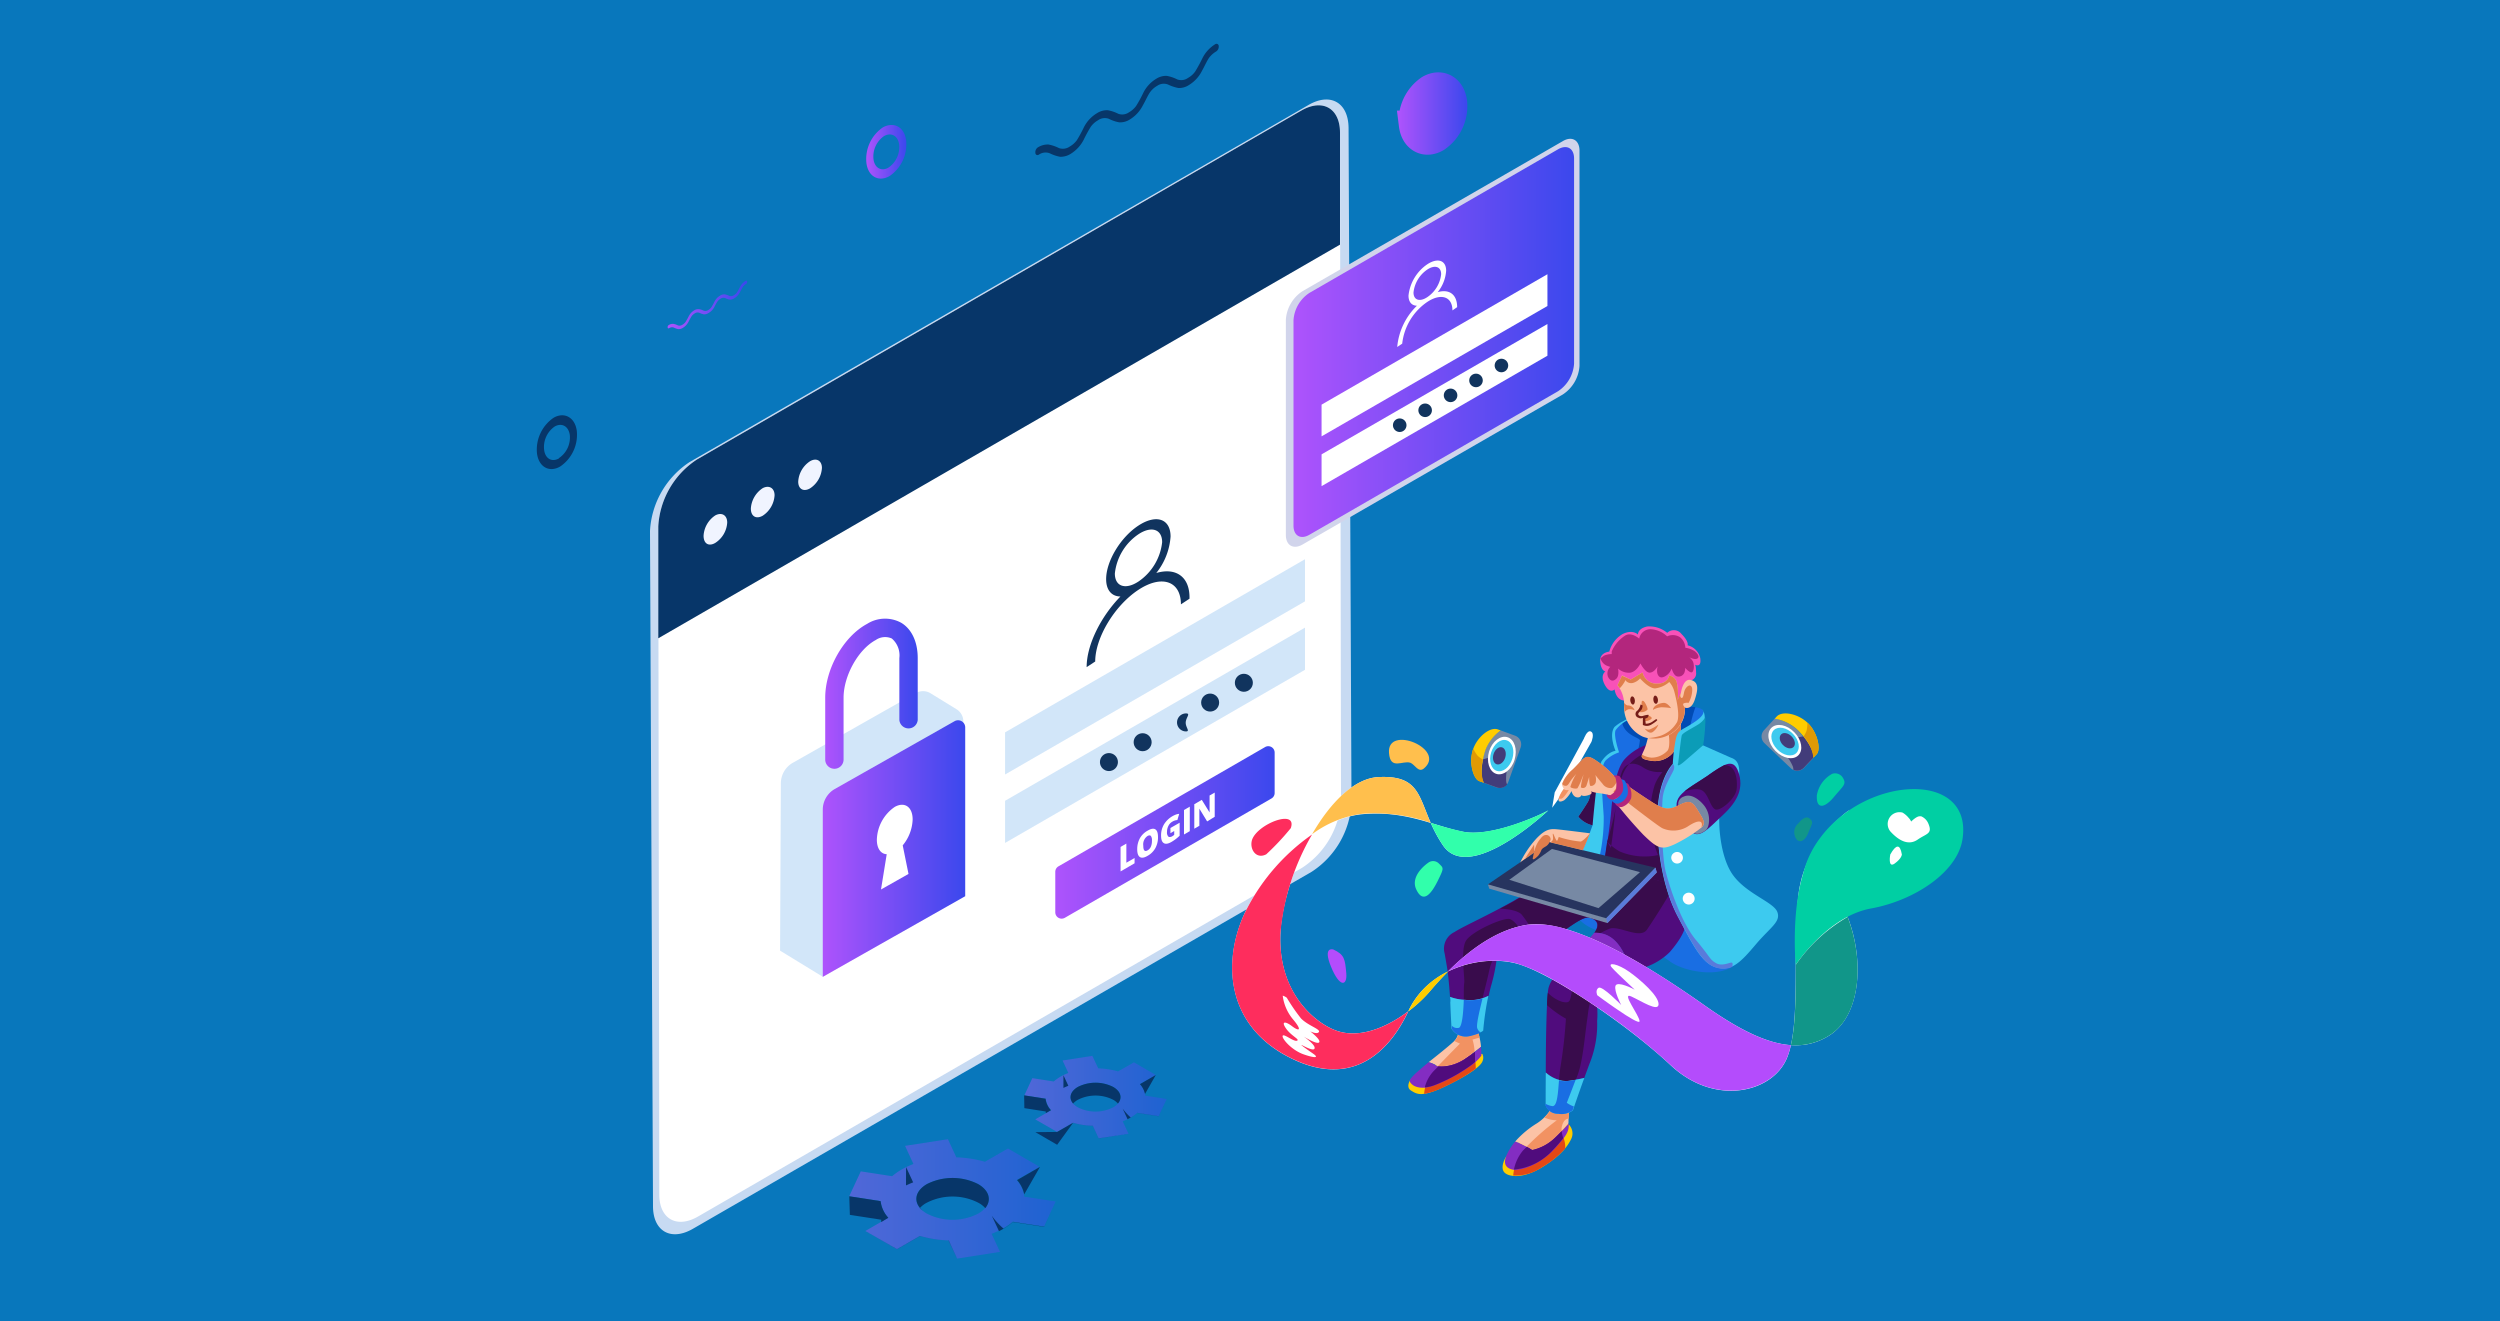 <?xml version="1.0" encoding="UTF-8"?>
<svg xmlns="http://www.w3.org/2000/svg" xmlns:xlink="http://www.w3.org/1999/xlink" id="Layer_1" data-name="Layer 1" viewBox="0 0 350 185">
  <defs>
    <style>.cls-1{fill:#0877bc;}.cls-2,.cls-4{opacity:0.44;}.cls-2{fill:url(#linear-gradient);}.cls-3,.cls-7{fill:#073669;}.cls-4{fill:url(#linear-gradient-2);}.cls-5{fill:#c7daf2;}.cls-15,.cls-16,.cls-20,.cls-21,.cls-22,.cls-23,.cls-24,.cls-25,.cls-26,.cls-27,.cls-28,.cls-29,.cls-30,.cls-31,.cls-32,.cls-33,.cls-34,.cls-35,.cls-36,.cls-37,.cls-38,.cls-39,.cls-40,.cls-41,.cls-42,.cls-43,.cls-44,.cls-45,.cls-5,.cls-6,.cls-7,.cls-8{fill-rule:evenodd;}.cls-11,.cls-6{fill:#fff;}.cls-8{fill:#f0f4ff;}.cls-9{fill:#d2e6f9;}.cls-10{fill:url(#linear-gradient-3);}.cls-12{fill:url(#linear-gradient-4);}.cls-13{fill:#11345e;}.cls-14{fill:url(#linear-gradient-5);}.cls-15{fill:#d1d4eb;}.cls-16{fill:url(#linear-gradient-6);}.cls-17{fill:url(#linear-gradient-7);}.cls-18{fill:none;stroke-miterlimit:10;stroke-width:4px;stroke:url(#linear-gradient-8);}.cls-19{fill:url(#linear-gradient-9);}.cls-20{fill:#fc0;}.cls-21{fill:#e44815;}.cls-22{fill:#832dc2;}.cls-23{fill:#fcc3a6;}.cls-24{fill:#f29262;}.cls-25{fill:#500c7d;}.cls-26{fill:#196ee3;}.cls-27{fill:#014bb4;}.cls-28{fill:#3dcaef;}.cls-29{fill:#390c4c;}.cls-30{fill:#31ffab;}.cls-31{fill:#b44cfc;}.cls-32{fill:#00cfa3;}.cls-33{fill:#ffbf4d;}.cls-34{fill:#fe2d5d;}.cls-35{fill:#119689;}.cls-36{fill:#7789a4;}.cls-37{fill:#27345f;}.cls-38{fill:#e07e4c;}.cls-39{fill:#597bdb;}.cls-40{fill:#f851b8;}.cls-41{fill:#751c18;}.cls-42{fill:#b3267d;}.cls-43{fill:#0b9cb7;}.cls-44{fill:#423c7a;}.cls-45{fill:#e09a04;}</style>
    <linearGradient id="linear-gradient" x1="118.89" y1="167.84" x2="147.83" y2="167.84" gradientUnits="userSpaceOnUse">
      <stop offset="0" stop-color="#ae53fc"></stop>
      <stop offset="1" stop-color="#3b48ed"></stop>
    </linearGradient>
    <linearGradient id="linear-gradient-2" x1="143.38" y1="153.6" x2="163.37" y2="153.6" xlink:href="#linear-gradient"></linearGradient>
    <linearGradient id="linear-gradient-3" x1="115.19" y1="118.79" x2="135.13" y2="118.79" xlink:href="#linear-gradient"></linearGradient>
    <linearGradient id="linear-gradient-4" x1="115.53" y1="97.12" x2="128.48" y2="97.12" xlink:href="#linear-gradient"></linearGradient>
    <linearGradient id="linear-gradient-5" x1="147.77" y1="116.54" x2="178.48" y2="116.54" xlink:href="#linear-gradient"></linearGradient>
    <linearGradient id="linear-gradient-6" x1="181.09" y1="47.88" x2="220.37" y2="47.88" xlink:href="#linear-gradient"></linearGradient>
    <linearGradient id="linear-gradient-7" x1="121.26" y1="21.27" x2="126.9" y2="21.27" xlink:href="#linear-gradient"></linearGradient>
    <linearGradient id="linear-gradient-8" x1="195.8" y1="15.92" x2="205.44" y2="15.92" xlink:href="#linear-gradient"></linearGradient>
    <linearGradient id="linear-gradient-9" x1="93.47" y1="42.68" x2="104.58" y2="42.68" xlink:href="#linear-gradient"></linearGradient>
  </defs>
  <title>login-designer-blogs</title>
  <rect class="cls-1" x="-3.03" y="-2.87" width="356.06" height="191.61"></rect>
  <path class="cls-2" d="M124.9,164.67l-4.39-.68-1.62,3.48,4.39.68a4.15,4.15,0,0,0,1.08,2.33l-3.21,1.86,4.42,2.55,3.22-1.85a16.15,16.15,0,0,0,4,.62L134,176.2l6-.94-1.18-2.53a10.19,10.19,0,0,0,1.63-.77,8.22,8.22,0,0,0,1.33-.94l4.39.68,1.62-3.49-4.4-.68a4.13,4.13,0,0,0-1.07-2.33l3.21-1.85-4.42-2.56-3.22,1.86a16.15,16.15,0,0,0-4-.62l-1.18-2.54-6,.93,1.17,2.54a12.16,12.16,0,0,0-1.63.76A8.61,8.61,0,0,0,124.9,164.67Zm4.87,1.1a7.94,7.94,0,0,1,7.17,0c2,1.15,2,3,0,4.14a7.88,7.88,0,0,1-7.17,0C127.79,168.77,127.79,166.92,129.77,165.77Z"></path>
  <path class="cls-3" d="M129.21,169.52c-1.39-1.14-1.2-2.73.56-3.75a7.94,7.94,0,0,1,7.17,0c1.58.91,1.9,2.28,1,3.37a3.49,3.49,0,0,0-1-.77,7.94,7.94,0,0,0-7.17,0,3.43,3.43,0,0,0-1,.77A2.82,2.82,0,0,0,129.21,169.52Z"></path>
  <path class="cls-3" d="M140.49,172a8.22,8.22,0,0,0,1.33-.94l4.39.68,1.61-3.46h0v0h0v0h0v0h0v0h0v0h0v0h0v0h0v0h0v0h0v0h0v0h0v0h0v0h0v0h0v0h0v0h0v0h0v0h0v0h0v0h0v0h0v0h0v0h0v0h0v0h0v0h0v0h0v0h0v0h0v0h0v0h0v0h0v0h0v0h0v0h0v0h0v0h0v0h0v0h0v0h0v0h0v0h0v0h0v0h0v0h0v0h0v0h0v0h0v0h0v0h0v0h0v0h0v0h0v0h0v0h0v0h0v0h0v0h0v0h0v0h0v0h0v0h0v0h0v0h0v0h0v0h0v0h0v0h0v0h0v0h0v0h0v0h0v0h0v0h0v0h0v0h0v0h0v0h0v0h0v0h0v0h0v0h0v0h0v0h0v0h0v0h0v0h0v0h0v0h0v0h0v0h0v0h0v0h0v0h0v0h0v0h0v0h0v0h0v0h0v0h0l-1.62,3.49-4.39-.68a8.22,8.22,0,0,1-1.33.94c-.2.12-.41.23-.62.33l.17.37-1.18-2.53A10.19,10.19,0,0,0,140.49,172Z"></path>
  <path class="cls-3" d="M125.57,174.89l3.22-1.85a16.15,16.15,0,0,0,4,.62L134,176.2l6-.94h0v0h0v0h0v0h0v0h0v0h0v0h0v0h0v0h0v0h0v0h0v0h0v0h0v0h0v0h0v0h0v0h0v0h0v0h0v0h0v0h0v0h0v0h0v0h0v0h0v0h0v0h0v0h0v0h0v0h0v0h0v0h0v0h0v0h0v0h0v0h0v0h0v0h0v0h0v0h0v0h0v0h0v0h0v0h0v0h0v0h0v0h0v0h0v0h0v0h0v0h0v0h0v0h0v0h0v0h0v0h0v0h0v0h0v0h0v0h0v0h0v0h0v0h0v0h0v0h0v0h0v0h0v0h0v0h0v0h0v0h0v0h0v0h0v0h0v0h0v0h0v0h0v0h0v0h0v0h0v0h0v0h0v0h0v0h0v0h0v0h0v0h0v0h0v0h0v0h0v0h0v0h0v0h0v0h0v0h0v0h0v0h0v0h0v0h0v0h0v0h0v0l-6,.94-1.18-2.54a16.15,16.15,0,0,1-4-.62l-3.22,1.85-4.42-2.55,0,0h0l0,0h0l0,0h0l0,0h0l0,0h0l0,0h0l0,0h0l0,0h0l0,0h0l0,0h0l0,0h0l0,0h0l0,0h0l0,0h0l0,0h0l0,0h0l0,0h0l0,0h0l0,0h0l0,0h0l0,0h0l0,0h0l0,0h0l0,0h0l0,0h0l0,0h0l0,0h0l0,0h0l0,0h0l0,0h0l0,0h0l0,0h0l0,0h0l0,0h0l0,0h0l0,0h0l0,0h0l0,0h0l0,0h0l0,0h0l0,0h0l0,0h0l0,0h0l0,0h0l0,0h0l0,0h0l0,0h0l0,0h0l0,0h0l0,0h0l0,0h0l0,0h0l0,0h0l0,0h0l0,0h0l0,0h0l0,0h0l0,0h0Z"></path>
  <path class="cls-3" d="M118.9,167.48h0l4.39.68a4.15,4.15,0,0,0,1.08,2.33l-1,.6c0-.11,0-.22,0-.33l-4.39-.68v0h0v0h0v0h0v0h0v0h0v0h0v0h0v0h0v0h0v0h0v0h0v0h0v0h0v0h0v0h0v0h0v0h0v0h0v0h0v0h0v0h0v0h0v0h0v0h0v0h0v0h0v0h0v0h0v0h0v0h0v0h0v0h0v0h0v0h0v0h0v0h0v0h0v0h0v0h0v0h0v0h0v0h0v0h0v0h0v0h0v0h0v0h0v0h0v0h0v0h0v0h0v0h0v0h0v0h0v0h0v0h0v0h0v0h0v0h0v0h0v0h0v0h0v0h0v0h0v0h0v0h0v0h0v0h0v0h0v0h0v0h0v0h0v0h0v0h0v0h0v0h0v0h0v0h0v0h0v0h0v0h0v0h0v0h0v0h0v0h0v0h0v0h0v0h0v0h0v0h0v0h0v0h0v0h0v0h0v0h0v0h0v0h0v0h0v0h0v0h0Z"></path>
  <path class="cls-3" d="M126.85,163.39l-.17-.37h0v0h0v0h0v0h0v0h0v0h0v0h0v0h0v0h0v0h0v0h0v0h0v0h0v0h0v0h0v0h0v0h0v0h0v0h0v0h0v0h0v0h0v0h0v0h0v0h0v0h0v0h0v0h0v0h0v0h0v0h0v0h0v0h0v0h0v0h0v0h0v0h0v0h0v0h0v0h0v0h0v0h0v0h0v0h0v0h0v0h0v0h0v0h0v0h0v0h0v0h0v0h0v0h0v0h0v0h0v0h0v0h0v0h0v0h0v0h0v0h0v0h0v0h0v0h0v0h0v0h0v0h0v0h0v0h0v0h0v0h0v0h0v0h0v0h0v0h0v0h0v0h0v0h0v0h0v0h0v0h0v0h0v0h0v0h0v0h0v0h0v0h0v0h0v0h0v0h0v0h0v0h0v0h0v0h0v0h0v0h0v0h0v0h0v0h0v0h0v0h0l1.16,2.51c-.34.13-.68.28-1,.43Z"></path>
  <path class="cls-3" d="M143.39,167.21a4.35,4.35,0,0,0-1-2l3.21-1.85h0l0,0h0l0,0h0l0,0h0l0,0h0l0,0h0l0,0h0l0,0h0l0,0h0l0,0h0l0,0h0l0,0h0l0,0h0l0,0h0l0,0h0l0,0h0l0,0h0l0,0h0l0,0h0l0,0h0l0,0h0l0,0h0l0,0h0l0,0h0l0,0h0l0,0h0l0,0h0l0,0h0l0,0h0l0,0h0l0,0h0l0,0h0l0,0h0l0,0h0l0,0h0l0,0h0l0,0h0l0,0h0l0,0h0l0,0h0l0,0h0l0,0h0l0,0h0l0,0h0l0,0h0l0,0h0l0,0h0l0,0h0l0,0h0l0,0h0l0,0h0l0,0h0l0,0h0l0,0h0l0,0h0l0,0h0l0,0h0l0,0h0l0,0Z"></path>
  <path class="cls-4" d="M147.53,151.41l-3-.47-1.12,2.41,3,.47a2.83,2.83,0,0,0,.75,1.61l-2.22,1.28,3.05,1.76,2.23-1.28a11,11,0,0,0,2.78.43l.81,1.75,4.18-.64-.81-1.75a7.7,7.7,0,0,0,1.12-.53,5.54,5.54,0,0,0,.92-.65l3,.47,1.12-2.41-3-.47a2.84,2.84,0,0,0-.75-1.61l2.22-1.28-3.06-1.77L156.53,150a11.45,11.45,0,0,0-2.78-.43l-.82-1.75-4.17.65.81,1.75a6.89,6.89,0,0,0-1.13.53A5.44,5.44,0,0,0,147.53,151.41Zm3.37.76a5.47,5.47,0,0,1,4.95,0c1.37.79,1.37,2.07,0,2.86a5.47,5.47,0,0,1-4.95,0C149.53,154.24,149.53,153,150.9,152.17Z"></path>
  <path class="cls-3" d="M150.5,154.76c-.95-.79-.82-1.88.4-2.59a5.47,5.47,0,0,1,4.95,0c1.09.63,1.31,1.57.66,2.33a2.43,2.43,0,0,0-.66-.53,5.47,5.47,0,0,0-4.95,0,2.66,2.66,0,0,0-.67.53A2.23,2.23,0,0,0,150.5,154.76Z"></path>
  <path class="cls-3" d="M158.3,156.45a5.54,5.54,0,0,0,.92-.65l3,.47,1.11-2.4h0v0h0v0h0v0h0v0h0v0h0v0h0v0h0v0h0v0h0v0h0v0h0v0h0v0h0v0h0v0h0v0h0v0h0v0h0v0h0v0h0v0h0v0h0v0h0v0h0v0h0v0h0v0h0v0h0v0h0v0h0v0h0v0h0v0h0v0h0v0h0v0h0v0h0v0h0v0h0v0h0v0h0v0h0v0h0v0h0v0h0v0h0v0h0v0h0v0h0v0h0v0h0v0h0v0h0v0h0v0h0v0h0v0h0v0h0v0h0v0h0v0h0v0h0v0h0v0h0v0h0v0h0v0h0l-1.12,2.41-3-.47a5.54,5.54,0,0,1-.92.65c-.14.08-.28.16-.43.23l.12.26-.81-1.75A7.7,7.7,0,0,0,158.3,156.45Z"></path>
  <path class="cls-3" d="M148,158.47l2.23-1.28a11,11,0,0,0,2.78.43l.81,1.75,4.18-.64h0v0h0v0h0v0h0v0h0v0h0v0h0v0h0v0h0v0h0v0h0v0h0v0h0v0h0v0h0v0h0v0h0v0h0v0h0v0h0v0h0v0h0v0h0v0h0v0h0v0h0v0h0v0h0v0h0v0h0v0h0v0h0v0h0v0h0v0h0v0h0v0h0v0h0v0h0v0h0v0h0v0h0v0h0v0h0v0h0v0h0v0h0v0h0v0h0v0h0v0h0v0h0v0h0v0h0v0h0v0h0v0h0v0h0v0h0v0h0v0h0v0h0v0h0v0h0v0h0v0h0l-4.18.65-.81-1.75a11.45,11.45,0,0,1-2.78-.43L148,160.27l-3.05-1.77h0Z"></path>
  <path class="cls-3" d="M143.38,153.35h0l3,.47a2.83,2.83,0,0,0,.75,1.61l-.72.41,0-.23-3-.47h0v0h0v0h0v0h0v0h0v0h0v0h0v0h0v0h0v0h0v0h0v0h0v0h0v0h0v0h0v0h0v0h0v0h0v0h0v0h0v0h0v0h0v0h0v0h0v0h0v0h0v0h0v0h0v0h0v0h0v0h0v0h0v0h0v0h0v0h0v0h0v0h0v0h0v0h0v0h0v0h0v0h0v0h0v0h0v0h0v0h0v0h0v0h0v0h0v0h0v0h0v0h0v0h0v0h0v0h0v0h0v0h0v0h0v0h0v0h0v0h0v0h0v0h0v0h0v0h0v0h0v0h0Z"></path>
  <path class="cls-3" d="M148.88,150.53l-.12-.26h0v0h0v0h0v0h0v0h0v0h0v0h0v0h0v0h0v0h0v0h0v0h0v0h0v0h0v0h0v0h0v0h0v0h0v0h0v0h0v0h0v0h0v0h0v0h0v0h0v0h0v0h0v0h0v0h0v0h0v0h0v0h0v0h0v0h0v0h0v0h0v0h0v0h0v0h0v0h0v0h0v0h0v0h0v0h0v0h0v0h0v0h0v0h0v0h0v0h0v0h0v0h0v0h0v0h0v0h0v0h0v0h0v0h0v0h0v0h0v0h0v0h0v0h0v0h0v0h0v0h0l.81,1.74a7.17,7.17,0,0,0-.69.3Z"></path>
  <path class="cls-3" d="M160.3,153.16a3,3,0,0,0-.71-1.38l2.22-1.28h0Z"></path>
  <path class="cls-5" d="M183.2,14.69l-86.66,50A12.33,12.33,0,0,0,91,74.33l.42,94.53c0,3.52,2.51,4.94,5.57,3.18l86.66-50a12.28,12.28,0,0,0,5.56-9.6l-.41-94.53C188.77,14.35,186.26,12.92,183.2,14.69Z"></path>
  <path class="cls-6" d="M182.17,15.49,97.59,64.32a12,12,0,0,0-5.43,9.37l.14,93.53c0,3.43,2.44,4.82,5.43,3.09l84.58-48.83a12,12,0,0,0,5.43-9.37l-.14-93.53C187.6,15.15,185.16,13.76,182.17,15.49Z"></path>
  <path class="cls-7" d="M182.17,15.49,97.59,64.32a12,12,0,0,0-5.43,9.37V89.36L187.6,34.25V18.58C187.6,15.15,185.16,13.76,182.17,15.49Z"></path>
  <path class="cls-8" d="M113.41,68.37a3.67,3.67,0,0,0,1.66-2.86c0-1-.75-1.47-1.66-.94a3.66,3.66,0,0,0-1.66,2.86C111.75,68.47,112.5,68.9,113.41,68.37Z"></path>
  <path class="cls-8" d="M106.78,72.2a3.67,3.67,0,0,0,1.66-2.86c0-1-.75-1.47-1.66-1a3.69,3.69,0,0,0-1.66,2.86C105.12,72.3,105.87,72.72,106.78,72.2Z"></path>
  <path class="cls-8" d="M100.15,76a3.63,3.63,0,0,0,1.66-2.85c0-1-.74-1.48-1.66-1a3.66,3.66,0,0,0-1.65,2.86C98.5,76.13,99.24,76.55,100.15,76Z"></path>
  <path class="cls-9" d="M109.21,133.09l6,3.67,14-15,5.58-20.21a2,2,0,0,0-.9-2.27l-3.66-2.25a2,2,0,0,0-2,0l-17.22,9.75a3.32,3.32,0,0,0-1.69,2.9Z"></path>
  <path class="cls-10" d="M115.19,136.76l19.94-11.29V101.8a1,1,0,0,0-1.46-.85l-16.8,9.51a3.33,3.33,0,0,0-1.68,2.9Z"></path>
  <path class="cls-11" d="M122.76,117.57a5.75,5.75,0,0,1,2.5-4.6c1.39-.78,2.51,0,2.51,1.76a6,6,0,0,1-1.39,3.62l.81,4-3.85,2.18.8-4.94C123.33,119.56,122.76,118.81,122.76,117.57Z"></path>
  <path class="cls-12" d="M116.81,107.63a1.29,1.29,0,0,0,1.29-1.29V97.68c0-3.07,2.06-6.77,4.51-8.08a2.29,2.29,0,0,1,2.24-.21,3.1,3.1,0,0,1,1.06,2.74v8.67a1.29,1.29,0,0,0,2.57,0V92.13c0-2.26-.84-4.06-2.31-4.94a4.7,4.7,0,0,0-4.77.15c-3.29,1.76-5.87,6.3-5.87,10.34v8.66A1.29,1.29,0,0,0,116.81,107.63Z"></path>
  <path class="cls-13" d="M161.88,80.22a9.16,9.16,0,0,0,2-5.1c0-2.49-2-3.18-4.51-1.53s-4.51,5-4.51,7.49c0,1.57.8,2.42,2,2.43-2.76,2.84-4.73,6.79-4.73,9.89l1.2-.79c0-3.32,2.7-7.8,6-10s6-1.28,6,2l1.2-.79C166.61,80.75,164.63,79.41,161.88,80.22Zm-2.49,1.19c-1.83,1.21-3.31.7-3.31-1.12a7.62,7.62,0,0,1,3.31-5.5c1.82-1.2,3.31-.7,3.31,1.12A7.65,7.65,0,0,1,159.39,81.41Z"></path>
  <polygon class="cls-9" points="182.7 84.19 140.71 108.43 140.71 102.53 182.7 78.29 182.7 84.19"></polygon>
  <polygon class="cls-9" points="182.7 93.77 140.71 118.01 140.71 112.11 182.7 87.87 182.7 93.77"></polygon>
  <circle class="cls-13" cx="155.25" cy="106.69" r="1.26"></circle>
  <circle class="cls-13" cx="159.97" cy="103.91" r="1.26"></circle>
  <path class="cls-13" d="M166,101.18c0,.7.67,1.24,0,1.22a1.26,1.26,0,1,1,.09-2.52C166.71,99.9,166,100.49,166,101.18Z"></path>
  <circle class="cls-13" cx="169.42" cy="98.36" r="1.26"></circle>
  <circle class="cls-13" cx="174.14" cy="95.59" r="1.26"></circle>
  <path class="cls-14" d="M178,111.79l-28.92,16.7a.89.89,0,0,1-1.34-.77v-5.66a.89.89,0,0,1,.44-.77l28.93-16.7a.89.89,0,0,1,1.34.77V111A.88.88,0,0,1,178,111.79Z"></path>
  <path class="cls-11" d="M156.88,122v-3.43l.81-.47v2.68l1.15-.66v.74Z"></path>
  <path class="cls-11" d="M162.12,117.21a3.15,3.15,0,0,1-.37,1.53,2.83,2.83,0,0,1-1.09,1.08c-.46.27-.82.33-1.07.17s-.38-.53-.38-1.1a3.21,3.21,0,0,1,.37-1.53,2.81,2.81,0,0,1,1.09-1.07q.71-.42,1.08-.18C162,116.27,162.12,116.63,162.12,117.21Zm-2.06,1.19c0,.66.2.88.6.65a1.09,1.09,0,0,0,.46-.51,2,2,0,0,0,.15-.84,1,1,0,0,0-.15-.67c-.1-.1-.25-.1-.45,0A1.41,1.41,0,0,0,160.06,118.4Z"></path>
  <path class="cls-11" d="M163.86,115.92l1.29-.74V117a5.82,5.82,0,0,1-1.16.88c-.46.26-.81.32-1.07.15s-.37-.52-.37-1.09a3,3,0,0,1,.41-1.53,3.35,3.35,0,0,1,1.69-1.38,1.64,1.64,0,0,1,.44-.09l-.26.87a1.47,1.47,0,0,0-.71.23,1.32,1.32,0,0,0-.54.58,1.85,1.85,0,0,0-.2.86.82.82,0,0,0,.18.63c.11.11.28.09.5,0a2.75,2.75,0,0,0,.33-.23v-.54l-.53.31Z"></path>
  <path class="cls-11" d="M165.76,116.83V113.4l.81-.47v3.43Z"></path>
  <path class="cls-11" d="M170.06,114.35,169,115l-1.09-1.79h0c0,.37,0,.65,0,.85v1.55l-.71.41v-3.43l1.05-.61,1.09,1.76h0c0-.33,0-.61,0-.82v-1.55l.72-.41Z"></path>
  <path class="cls-15" d="M218.79,19.76l-36.43,21a5.19,5.19,0,0,0-2.34,4V74.89c0,1.48,1.06,2.08,2.34,1.34l36.43-21a5.19,5.19,0,0,0,2.34-4V21.09C221.13,19.62,220.07,19,218.79,19.76Z"></path>
  <path class="cls-16" d="M218.13,20.9,183.33,41a4.94,4.94,0,0,0-2.24,3.85V73.59c0,1.41,1,2,2.24,1.27l34.8-20.09a5,5,0,0,0,2.24-3.86V22.18C220.37,20.76,219.36,20.19,218.13,20.9Z"></path>
  <path class="cls-11" d="M201.28,40.9a5.35,5.35,0,0,0,1.18-3c0-1.46-1.18-1.86-2.64-.9a6.09,6.09,0,0,0-2.63,4.38c0,.92.47,1.41,1.18,1.42a9.21,9.21,0,0,0-2.76,5.78l.7-.47a8.14,8.14,0,0,1,3.51-5.84c1.94-1.28,3.52-.74,3.52,1.19L204,43C204,41.22,202.89,40.43,201.28,40.9Zm-1.46.7c-1.06.71-1.93.41-1.93-.65a4.45,4.45,0,0,1,1.93-3.21c1.07-.71,1.94-.41,1.94.65A4.43,4.43,0,0,1,199.82,41.6Z"></path>
  <polygon class="cls-11" points="216.64 42.84 185.02 61.09 185.02 56.65 216.64 38.39 216.64 42.84"></polygon>
  <polygon class="cls-11" points="216.64 49.8 185.02 68.06 185.02 63.61 216.64 45.36 216.64 49.8"></polygon>
  <circle class="cls-13" cx="195.96" cy="59.53" r="0.95"></circle>
  <circle class="cls-13" cx="199.52" cy="57.44" r="0.95"></circle>
  <circle class="cls-13" cx="203.08" cy="55.35" r="0.95"></circle>
  <circle class="cls-13" cx="206.64" cy="53.26" r="0.95"></circle>
  <circle class="cls-13" cx="210.2" cy="51.17" r="0.95"></circle>
  <path class="cls-17" d="M126.86,19.65a5.38,5.38,0,0,1-2.32,5c-1.53.88-3,.06-3.24-1.82a5.37,5.37,0,0,1,2.31-5C125.15,17,126.61,17.77,126.86,19.65Zm-2.48,3.82a3.47,3.47,0,0,0,1.5-3.25c-.17-1.21-1.1-1.73-2.11-1.17a3.48,3.48,0,0,0-1.48,3.24c.16,1.23,1.1,1.75,2.09,1.18"></path>
  <path class="cls-3" d="M80.75,60.31a5.37,5.37,0,0,1-2.32,5c-1.53.89-3,.07-3.25-1.82a5.4,5.4,0,0,1,2.32-5C79,57.62,80.5,58.43,80.75,60.31Zm-2.49,3.82a3.47,3.47,0,0,0,1.51-3.25c-.18-1.21-1.11-1.73-2.11-1.17A3.49,3.49,0,0,0,76.18,63c.16,1.23,1.1,1.74,2.08,1.17"></path>
  <path class="cls-18" d="M203.4,14.3a5.37,5.37,0,0,1-2.32,5c-1.53.89-3,.07-3.24-1.82a5.37,5.37,0,0,1,2.31-5C201.69,11.61,203.15,12.42,203.4,14.3Zm-2.48,3.82a3.45,3.45,0,0,0,1.5-3.25c-.17-1.21-1.1-1.73-2.1-1.16A3.48,3.48,0,0,0,198.83,17c.17,1.23,1.1,1.74,2.09,1.17"></path>
  <path class="cls-19" d="M97.2,43.44a2.06,2.06,0,0,0-.78.84,7.9,7.9,0,0,1-.45.8,1.25,1.25,0,0,1-.43.38.7.7,0,0,1-.65.09,2.21,2.21,0,0,0-.63-.21,1.08,1.08,0,0,0-.64.17.34.34,0,0,0-.15.32c0,.13.11.18.21.12a.7.7,0,0,1,.65-.09,2.55,2.55,0,0,0,.63.22,1.13,1.13,0,0,0,.63-.17,2.14,2.14,0,0,0,.8-.85,7.74,7.74,0,0,1,.44-.79,1.37,1.37,0,0,1,.43-.39.7.7,0,0,1,.65-.09,2.64,2.64,0,0,0,.64.22,1.12,1.12,0,0,0,.62-.17A2.07,2.07,0,0,0,100,43a7.74,7.74,0,0,1,.44-.79,1.65,1.65,0,0,1,.43-.39.73.73,0,0,1,.65-.09,2.39,2.39,0,0,0,.64.22,1.1,1.1,0,0,0,.62-.17,2.07,2.07,0,0,0,.8-.85c.17-.3.29-.57.44-.79a1.46,1.46,0,0,1,.43-.38.35.35,0,0,0,.15-.33.13.13,0,0,0-.21-.11,2.06,2.06,0,0,0-.78.84,9,9,0,0,1-.44.79,1.35,1.35,0,0,1-.43.38.7.7,0,0,1-.65.09,2.29,2.29,0,0,0-.64-.21,1,1,0,0,0-.64.18,2,2,0,0,0-.78.84,9,9,0,0,1-.44.79,1.35,1.35,0,0,1-.43.38.7.7,0,0,1-.65.09,2.29,2.29,0,0,0-.64-.21A1.1,1.1,0,0,0,97.2,43.44Z"></path>
  <path class="cls-3" d="M153.59,15.84a4.82,4.82,0,0,0-1.83,1.95,19.71,19.71,0,0,1-1,1.84,3.26,3.26,0,0,1-1,.89,1.67,1.67,0,0,1-1.51.21,5.33,5.33,0,0,0-1.48-.5,2.64,2.64,0,0,0-1.48.41.81.81,0,0,0-.34.74c0,.29.25.41.48.28a1.64,1.64,0,0,1,1.51-.21,5.73,5.73,0,0,0,1.47.5,2.64,2.64,0,0,0,1.45-.39,5,5,0,0,0,1.86-2,19.44,19.44,0,0,1,1-1.83,3.14,3.14,0,0,1,1-.89,1.64,1.64,0,0,1,1.51-.21,5.37,5.37,0,0,0,1.47.5,2.5,2.5,0,0,0,1.44-.38,4.89,4.89,0,0,0,1.86-2c.4-.7.66-1.33,1-1.83a3.1,3.1,0,0,1,1-.9,1.62,1.62,0,0,1,1.49-.2,6,6,0,0,0,1.48.5,2.45,2.45,0,0,0,1.44-.39,4.87,4.87,0,0,0,1.86-2c.4-.71.66-1.34,1-1.84a3.51,3.51,0,0,1,1-.89.8.8,0,0,0,.35-.75.31.31,0,0,0-.49-.26,4.84,4.84,0,0,0-1.81,2,20.35,20.35,0,0,1-1,1.83,3,3,0,0,1-1,.89,1.62,1.62,0,0,1-1.5.21,5.33,5.33,0,0,0-1.48-.5,2.59,2.59,0,0,0-1.47.41A4.76,4.76,0,0,0,160.06,13a18.25,18.25,0,0,1-1,1.83,3.14,3.14,0,0,1-1,.89,1.62,1.62,0,0,1-1.5.21,5.33,5.33,0,0,0-1.48-.5A2.59,2.59,0,0,0,153.59,15.84Z"></path>
  <path class="cls-20" d="M210.81,162s-.72,1.17-.33,1.95,2.49,1.24,5.32-.48,3.72-3.1,4.16-4a1.74,1.74,0,0,0-.59-2.24c-.66-.48-3,.42-4.66,1.36A20.64,20.64,0,0,0,210.81,162Z"></path>
  <path class="cls-21" d="M211.85,164.58a6.58,6.58,0,0,0,4-1.15,12.9,12.9,0,0,0,3.27-2.64c.1-1.26-.57-1.86-.4-2.92A2.4,2.4,0,0,1,219,157a4.53,4.53,0,0,0-1.6.3,31.48,31.48,0,0,0-4.11,3.77A6.25,6.25,0,0,0,211.85,164.58Z"></path>
  <path class="cls-22" d="M212.13,159.81a7.51,7.51,0,0,1,1.17.49,10.22,10.22,0,0,1,1.22.69,6.6,6.6,0,0,0,3.11-1.65,27.64,27.64,0,0,0,2-2.08v.17c0,.95-.21,1.5-2.15,3.57s-4.67,3-5.74,2.74-1.41-1-.57-2.53A8.22,8.22,0,0,1,212.13,159.81Z"></path>
  <path class="cls-23" d="M212.13,159.81a13.16,13.16,0,0,1,3-2.52,6.37,6.37,0,0,0,2.35-2.66l1.11-.52,1.1.42s-.1,1.74-.1,2.73a27.64,27.64,0,0,1-2,2.08,6.6,6.6,0,0,1-3.11,1.65,10.22,10.22,0,0,0-1.22-.69A7.51,7.51,0,0,0,212.13,159.81Z"></path>
  <path class="cls-24" d="M216.22,156.45a6.36,6.36,0,0,0,1.18-1.59c.19,0,.32-.13.43-.38l.79-.37.73.28a3.62,3.62,0,0,0,.37.23c0,.28-.07,1.22-.09,2,0,0-.74-.13-1,1.23a1.83,1.83,0,0,0,0,.46c-.31.33-.66.68-1,1a6.6,6.6,0,0,1-3.11,1.65,6.76,6.76,0,0,0-.77-.45,35.49,35.49,0,0,1,4.2-3.67A4.13,4.13,0,0,1,216.22,156.45Z"></path>
  <path class="cls-25" d="M213.75,160.54a6.76,6.76,0,0,1,.77.45,6.6,6.6,0,0,0,3.11-1.65c.36-.33.71-.68,1-1a4.6,4.6,0,0,0,.23,1,19.57,19.57,0,0,1-1.42,1.63,8.38,8.38,0,0,1-5.49,2.77,6,6,0,0,1,1.27-2.67Z"></path>
  <path class="cls-26" d="M238.4,99.45s-.32-.77-3.69-.4-7.82,1.6-8.67,2.72.14,3.35.14,3.35-1.55.11-2.61,2.72-.72,3.53-1.29,4.49-1.32,2-1.32,2a3.73,3.73,0,0,0,2,1.22s-1,2.82-1.73,4.22-4,8.36,2.49,10.53,8.15,2.88,10.09,4.31,7.3,2.51,9.49.09-3.71-7-4-15.46a115.83,115.83,0,0,0-.75-11.62L237,104.43l1.59-4.5Z"></path>
  <path class="cls-27" d="M237.36,99a10.16,10.16,0,0,0-2.65,0,26.29,26.29,0,0,0-7.66,2c.35,2,2.47,2.22,2.54,2.65A9.63,9.63,0,0,1,229,106s.1-.15,2.24.1,5.32-2.58,5.26-3.48A16.18,16.18,0,0,1,237.36,99Z"></path>
  <path class="cls-28" d="M229.54,100.09a8.07,8.07,0,0,0-3.5,1.68c-.85,1.12.14,3.35.14,3.35s-1.55.11-2.61,2.72-.72,3.53-1.3,4.49-1.31,2-1.31,2a3.73,3.73,0,0,0,2,1.22s-1,2.82-1.73,4.22c-.49,1-2.27,4.7-1,7.58l3.57-6.81a25.1,25.1,0,0,0,.72-6.24c-.16-2.73-.65-7,.31-7.87a4.82,4.82,0,0,1,1.84-1.1s-.82-2.36-.48-3.11a4.6,4.6,0,0,1,2.54-1.7A2.44,2.44,0,0,0,229.54,100.09Z"></path>
  <path class="cls-29" d="M224.16,106.69a6.14,6.14,0,0,0-.59,1.15c-1.07,2.62-.72,3.53-1.3,4.49s-1.31,2-1.31,2a3.73,3.73,0,0,0,2,1.22s.22-2.55.48-4.72A36.56,36.56,0,0,1,224.16,106.69Z"></path>
  <path class="cls-25" d="M230.43,104.31a7.46,7.46,0,0,0-3,2c-1.22,1.4-1.65,4.74-1.88,7.42s-1.08,7.88-1.08,7.88,5.43,2.8,7.85,3.1S237.2,122,237.2,122s.4-9.8.19-12.91-.93-4.2-1.86-4.76a6.28,6.28,0,0,0-3.13-.43A7.09,7.09,0,0,0,230.43,104.31Z"></path>
  <path class="cls-29" d="M225,117.82c-.28,2-.57,3.74-.57,3.74s5.43,2.8,7.85,3.1a3.65,3.65,0,0,0,1.81-.3l.34-.62a16.42,16.42,0,0,0,2.74-2.08c.07-1.8.37-9.8.18-12.55a11.46,11.46,0,0,0-.53-3h0V106h0v0h0l0,0h0l0,0h0l0,0v0h0l0,0h0l0,0h0l0,0h0l0,0v-.11h0l0,0h0l0,0h0v0h0v0l0,0h0l0,0h0l0,0h0v0h0l0,0h0l0,0h0l0,0h0l0,0,0,0h0a2.76,2.76,0,0,0-.77-.69,6.28,6.28,0,0,0-3.13-.43,7.09,7.09,0,0,0-2,.39,7.46,7.46,0,0,0-3,2c-1.22,1.4-1.65,4.74-1.88,7.42-.1,1.13-.3,2.7-.51,4.14Zm7.09,1.9a9,9,0,0,1-5.34-.52,7.37,7.37,0,0,1-1.75-1.38s.81-2.62,1.12-4.36.46-4.71,1.15-5.81,1.91-.76,2.67-.27a4,4,0,0,0,2.38.71h.43a5.78,5.78,0,0,0-1.1,1.83A14.53,14.53,0,0,0,232.13,119.72Z"></path>
  <path class="cls-20" d="M197.43,151.21s-.67,1,.13,1.48,1.43,1,4.8-.62,4.91-2.8,5.17-3.45a1.21,1.21,0,0,0,0-1.07,15.31,15.31,0,0,0-4.16.54A43.55,43.55,0,0,0,197.43,151.21Z"></path>
  <path class="cls-21" d="M199.38,153.15a11,11,0,0,0,3-1.08,25.23,25.23,0,0,0,4.23-2.45c0-.55-.08-1.18-.07-1.84,0-.07,0-.13,0-.2a13.73,13.73,0,0,0-3.13.51,11.78,11.78,0,0,0-1.42.6c-.39.4-.79.81-1.18,1.23A5.1,5.1,0,0,0,199.38,153.15Z"></path>
  <path class="cls-23" d="M200,148.71c1.27-1,2.78-2.21,3.49-2.87a2.22,2.22,0,0,0,.57-2.44,2,2,0,0,1,1.07-1.12c.77-.27,1.5.61,1.5.61a10.44,10.44,0,0,0,.43,2.07,8.17,8.17,0,0,1,.28,1.59c-.44.37-1.18.95-2.08,1.56-1.48,1-3.48,1.52-4.25,1A3.74,3.74,0,0,0,200,148.71Z"></path>
  <path class="cls-24" d="M203.62,145.75a2.18,2.18,0,0,0,.6-1.88h0c.24-.1.4-.63.51-1.35a1.64,1.64,0,0,1,.43-.24c.77-.27,1.5.61,1.5.61a7.21,7.21,0,0,0,.13.88.57.57,0,0,0,0,.16c.07.3.15.64.27,1l.09.33-1,.28a6.66,6.66,0,0,1,.29,1.67c-.35.27-.76.57-1.21.87a5.85,5.85,0,0,1-3.91,1.17c1.58-1.64,3.07-3.14,3.07-3.14Z"></path>
  <path class="cls-22" d="M200,148.71a3.74,3.74,0,0,1,1,.44c.77.48,2.77,0,4.25-1,.9-.61,1.64-1.19,2.08-1.56a11.1,11.1,0,0,1,.06,1.21,6.86,6.86,0,0,1-1.84,1.65,22.59,22.59,0,0,1-4.67,2.49c-1.57.59-2.7.33-3.2-.13s-.41-.62.44-1.48C198.49,150,199.21,149.37,200,148.71Z"></path>
  <path class="cls-25" d="M216.41,150.15c0-4.45.11-10.7.38-11.82.4-1.65,3-4.34,5-6.23a3.31,3.31,0,0,1,3.29,1.08,7.21,7.21,0,0,1,1.46,5.07,9.88,9.88,0,0,1-3.06,1.88,10.55,10.55,0,0,1,.12,2.78A14.66,14.66,0,0,1,222.5,149l-.7,1.9a21.42,21.42,0,0,1-2.47.43A4.45,4.45,0,0,1,216.41,150.15Z"></path>
  <path class="cls-29" d="M216.59,140.73c0-.71.06-1.31.11-1.75a4.75,4.75,0,0,0,2,1.27c1.42.33,1-.42,1.54-2,.35-1.09,3-2.7,5.6-3.88a6.86,6.86,0,0,1,.6,1.94,8.45,8.45,0,0,0-2.62,2c-1.44,1.87-1.3,2.27-1.62,4.46s-.59,5.73-1.32,7.7l-.27.72c-.4.07-.83.13-1.26.18a2.33,2.33,0,0,1-1.07-.13c0-.58.09-1.19.17-1.78a67.71,67.71,0,0,0,.78-6.84A15.5,15.5,0,0,1,216.59,140.73Z"></path>
  <path class="cls-25" d="M203,139.56c-.1-1.63-.32-3.53-.32-3.53s-.18-1.14-.43-2.54a2.56,2.56,0,0,1,1.37-3c1.23-.82,5.65-2.77,9.17-4.89s10.88-4.13,10.88-4.13a11.16,11.16,0,0,0,2.19.13c1.29,0,9.76,2.81,9.76,2.81a22.26,22.26,0,0,1,.48,4.41c-.12,1.38-.72,2.57-2.32,4.46a9.1,9.1,0,0,1-4.66,2.45l-1,1a7.42,7.42,0,0,0-.93-3.53c-1.31-2.3-2.82-2.6-4-2.59.82-1.16.4-1.78-.57-2.11-1.25-.41-3.92,2.34-7.25,4a10.78,10.78,0,0,1-5.78,1.3,24,24,0,0,1-.87,4.33c-.11.44-.22.88-.31,1.31l-.19.09a5.55,5.55,0,0,1-3.1.47A6.59,6.59,0,0,1,203,139.56Z"></path>
  <path class="cls-29" d="M207.55,139.77a6.63,6.63,0,0,1-2.43.2h-.19c0-1.1,0-2.09.07-2.42.06-.84-.53-4.46.21-5.8s5.4-3.4,6.21-3.07,2.68,2.46.37,3.6-2.87,1.52-3.39,4C208.2,137.2,207.86,138.5,207.55,139.77Z"></path>
  <path class="cls-29" d="M210,127.21c1-.51,1.95-1,2.87-1.61,3.52-2.12,10.88-4.13,10.88-4.13a11.16,11.16,0,0,0,2.19.13c1,0,6,1.58,8.44,2.38-1.16,2.16-3,5-3.82,6.19-1,1.36-3.87-.63-5.22-.15a8.78,8.78,0,0,0-1.27.62,4.89,4.89,0,0,0-.84-.06c.82-1.16.4-1.78-.57-2.11-1.24-.41-3.87,2.29-7.16,3.95a.45.45,0,0,1,0-.24A18.23,18.23,0,0,0,213,128C212.22,127.26,210,127.21,210,127.21Z"></path>
  <path class="cls-28" d="M203,139.56a6.59,6.59,0,0,0,2.08.41,5.55,5.55,0,0,0,3.1-.47l.19-.09a39.54,39.54,0,0,0-.72,4.87s-.25.35-1.93.75a2.32,2.32,0,0,1-2.5-1s-.12-2-.18-3.69C203.08,140.1,203.06,139.83,203,139.56Z"></path>
  <path class="cls-26" d="M204.93,140h.19a6.63,6.63,0,0,0,2.43-.2c-.47,1.92-.9,3.75-.73,4.16a1.11,1.11,0,0,0,.49.59,7.54,7.54,0,0,1-1.55.51,2.32,2.32,0,0,1-2.5-1s0-.17,0-.46a1,1,0,0,0,1,.29C204.71,143.68,204.87,141.68,204.93,140Z"></path>
  <path class="cls-28" d="M216.41,150.15a4.45,4.45,0,0,0,2.92,1.2,21.42,21.42,0,0,0,2.47-.43c-.85,2.32-1.59,4.52-1.59,4.52a2.53,2.53,0,0,1-2,.49,1.85,1.85,0,0,1-1.82-1.2S216.39,152.75,216.41,150.15Z"></path>
  <path class="cls-22" d="M223.19,130.58c1.22,0,2.73.29,4,2.59a7.42,7.42,0,0,1,.93,3.53l-1.25,1.19c-.13.13-.27.25-.4.36a7.21,7.21,0,0,0-1.46-5.07,3.31,3.31,0,0,0-3.29-1.08l.42-.4A7.29,7.29,0,0,0,223.19,130.58Z"></path>
  <path class="cls-30" d="M199.93,120.8s-2.59,1.73-1.65,3.73,2.07.68,3-1.2.83-1.78.13-2.47A1.13,1.13,0,0,0,199.93,120.8Z"></path>
  <path class="cls-31" d="M186.67,132.93s-1.53-.52-.32,2.43,2.28,2.69,2.13.9C188.3,134.27,188.24,133.66,186.67,132.93Z"></path>
  <path class="cls-6" d="M216.76,113.45s-11,10.42-14.74,4.9-2.17-9.87-9-9.56-13.38,13.68-13.76,21.87,4.68,12.42,7.66,13.57c4.84,1.87,10.77-2.54,13.18-5.37s7.56-8.46,13.73-9.39,17,5.77,24.8,11.28,13,7,17.42,4.25,5-10.36,2.66-16.52-3.07-8.51-2.42-10.95a9.58,9.58,0,0,1,2.67-4.17s-6.32,4.29-7.19,12,.4,18.15-1.64,22.87-10,6.73-16.24.9-16.81-12.89-21.46-14.2-12.35.39-15.24,6.6-8.37,10.92-16.95,6.37-9-13.19-6.14-19.71,10.29-13.59,16.53-14.19,10.27,1.73,14.31,2.47S215.89,114,216.76,113.45Z"></path>
  <path class="cls-32" d="M251.4,135.09s4.43-6.79,10.53-7.9,12.11-5.09,12.82-9.7c1.5-9.71-13.59-9-20.06,0a13.7,13.7,0,0,0-2.27,4.88C250.73,128,251.4,135.09,251.4,135.09Z"></path>
  <path class="cls-6" d="M217.3,113.09l.36-2.16,4.08-7.51s.46-1.29,1-1,.06,1.44.06,1.44l-4.19,7.41Z"></path>
  <path class="cls-23" d="M212.71,121a14.29,14.29,0,0,1,2.3-3.51c1.47-1.59,2.19-1.47,3.31-1.35s4.27.52,4.27.52l-1,2.35-4.9-1.17a2.8,2.8,0,0,1,.05,2c-.45.86-.47,1-.89,0s-1.13-.61-1.13-.61Z"></path>
  <path class="cls-33" d="M194.46,105.41c.18,2.48,1.94,1,3,1.38.61.23,1.11,1.44,1.88.8C202.59,104.9,194.15,101.36,194.46,105.41Z"></path>
  <path class="cls-34" d="M175.28,117.6c-.38,1.28.58,2.75,2,2a35.47,35.47,0,0,0,3.43-3.66C181.68,113.17,176,115.35,175.28,117.6Z"></path>
  <path class="cls-32" d="M256.5,108.34a4.23,4.23,0,0,0-2.14,3c-.11,2,1.07,1.83,2.39.24s1.81-1.78,1.24-2.71A1.26,1.26,0,0,0,256.5,108.34Z"></path>
  <path class="cls-6" d="M264.64,119.62s-.39,2,.62,1.27,1-1.27,1-1.27C266,118.09,265.43,118.23,264.64,119.62Z"></path>
  <path class="cls-35" d="M251.79,115.26a1.6,1.6,0,0,0-.52,1.74c.33,1.14,1.32,1,1.86-.34s.84-1.55.19-2.08S251.79,115.26,251.79,115.26Z"></path>
  <polygon class="cls-36" points="208.31 123.81 208.49 124.41 225.03 129.23 231.95 122.14 231.76 121.48 230.71 121.73 224.54 127.66 209.64 123.35 208.31 123.81"></polygon>
  <polygon class="cls-37" points="208.31 123.81 216.93 117.91 231.76 121.48 224.87 128.56 208.31 123.81"></polygon>
  <polygon class="cls-36" points="211.3 123.17 223.79 127.14 229.6 122.1 217.27 118.85 211.3 123.17"></polygon>
  <path class="cls-23" d="M230.48,104.14c-.44,1.62-1.4,2,.47,2.33a3.33,3.33,0,0,0,3.73-1.8,8.29,8.29,0,0,0,.37-5.27c-1.2-2.82-3.82-.51-4,2A17.77,17.77,0,0,1,230.48,104.14Z"></path>
  <path class="cls-38" d="M229.89,105.64c-.15.44,0,.65,1.06.83a3.33,3.33,0,0,0,3.73-1.8,8.76,8.76,0,0,0,.46-5c-.28-.12-.37,0-.93.09-.71.06-1.26,1-1.34,1.11a14.37,14.37,0,0,0,.77,2.06s.22,1.6-.17,2.14a3.06,3.06,0,0,1-2.24,1A2.85,2.85,0,0,1,229.89,105.64Z"></path>
  <path class="cls-28" d="M238.27,99.31s.9.46-1,1.75-2.32,1-2.65,2.38a24.4,24.4,0,0,0-.43,3.51s-1.86,1.81-2.12,6.33.51,10.66,2.8,15,3.49,6.72,5.57,7.2,3.33-.85,5.38-3.27,3.54-3.16,3-4.55-4.36-2.53-6.25-5.22-2.09-7.91-1.73-9.27,2.52-2.88,2.64-4.55-.33-2.27-1.14-2.54l-4-1.77a27.11,27.11,0,0,0,.3-3.08C238.81,99.62,238.27,99.31,238.27,99.31Z"></path>
  <path class="cls-39" d="M234.24,107s-1.86,1.81-2.12,6.33.51,10.66,2.8,15,3.49,6.72,5.57,7.2a3.12,3.12,0,0,0,2-.16s.18-.44,0-.59-1.32.58-2.24.06-.74-.77-2.79-3.21-3.62-7.13-4.24-9.51-.6-8.57-.45-10.35,1.45-3.55,1.58-4.08S234.24,107,234.24,107Z"></path>
  <path class="cls-6" d="M234.31,119.44a.81.81,0,1,1-.24,1A.77.77,0,0,1,234.31,119.44Z"></path>
  <path class="cls-6" d="M236,125.09a.83.83,0,1,1-.31,1.11A.81.81,0,0,1,236,125.09Z"></path>
  <path class="cls-40" d="M225.3,91.23s-1.4.1-1.27,1.42.73,1.35.73,1.35-.82.51-.09,1.87,1.37.64,1.37.64.21,1.86,1.77,1.52,1.78-.88,1.78-.88,3.46,2.35,4.93,1.56A3.94,3.94,0,0,0,236.36,97l.37-1.74a1,1,0,0,0,.72-1.11c0-1-.15-1.09-.15-1.09s.93.52.74-.91a2.39,2.39,0,0,0-1.78-1.81s.24-.49-.85-1.58a1.34,1.34,0,0,0-2-.16,3.9,3.9,0,0,0-2.81-.89c-1.37.3-1.28,1.13-1.28,1.13s-.72-.78-2.16-.07A4.05,4.05,0,0,0,225.3,91.23Z"></path>
  <path class="cls-23" d="M227.1,94.56l-.65,1.37a4.38,4.38,0,0,1,.93,2.78,4.53,4.53,0,0,0,2.61,4.42,4.43,4.43,0,0,0,5-1.31,4.09,4.09,0,0,0,.91-2.75s.87.4,1.37-1.11.55-2.48-.55-2.76S235.33,97,235.33,97L234.87,98a7.65,7.65,0,0,0-.1-2.35,1.32,1.32,0,0,0-1.1-1.08s-.11,1.15-1.71,1.14a2,2,0,0,1-2-1.57l-1.66,1Z"></path>
  <path class="cls-41" d="M228.5,97.49c.18,0,.35.22.38.54s-.08.59-.25.61-.35-.23-.39-.54S228.32,97.51,228.5,97.49Z"></path>
  <path class="cls-41" d="M231.72,97.38c.18,0,.35.23.39.54s-.08.59-.26.61-.35-.22-.38-.54S231.55,97.4,231.72,97.38Z"></path>
  <path class="cls-25" d="M239.12,108.57c2.08-1.42,3.53-2.64,4.26-.48s0,4-2.16,6-3.51,3.7-4.7,2c-.7-1-1.37-2-1.37-2C233.69,111.5,236.12,110.61,239.12,108.57Z"></path>
  <path class="cls-36" d="M238.87,116.19c-.92.69-1.66.84-2.35-.17s-1.37-2-1.37-2a3.8,3.8,0,0,1-.28-.58l.12-.57a1.09,1.09,0,0,1,.72-1.34c1-.49,2.17.39,2.79,1.15a3.24,3.24,0,0,1,.61,3.11A3.68,3.68,0,0,1,238.87,116.19Z"></path>
  <path class="cls-23" d="M218.71,110s-.25-.6,1.48-2.26,1.7-2.38,3.49-1.09a11.1,11.1,0,0,1,2.39,2.13s3.41,2.39,5.28,3.57,2.44,1,3.83.33,1.76-.51,2.64,1c.46.76,1.1,1.59.38,2.18a20.93,20.93,0,0,1-3.71,2.32c-1.86.86-2.41.65-4.43-1.32a61.22,61.22,0,0,1-4.65-5.51,11.17,11.17,0,0,0-1.48-.3,5.28,5.28,0,0,1-1.24-.27s.47.29-.3.54-1,0-1,0-.11.41-.66.3-.72-.87-.72-.87a4.41,4.41,0,0,1-1,1.27c-.5.3-1,.3-.74-.31a5.09,5.09,0,0,1,.68-1.22Z"></path>
  <path class="cls-30" d="M216.76,113.45c-.87.51-7.78,3.73-11.82,3a47.86,47.86,0,0,1-4.65-1.26,20.17,20.17,0,0,0,1.73,3.16C205.77,123.87,216.76,113.45,216.76,113.45Z"></path>
  <path class="cls-33" d="M200.29,115.19c-1.72-3.92-1.81-6.65-7.27-6.4-3.43.15-6.79,3.6-9.33,8a15.13,15.13,0,0,1,6.94-2.85A23.9,23.9,0,0,1,200.29,115.19Z"></path>
  <path class="cls-34" d="M186.92,144.23c-3-1.15-8-5.38-7.66-13.57a33.4,33.4,0,0,1,4.43-13.83,28.83,28.83,0,0,0-9.59,11.34c-2.89,6.52-2.45,15.17,6.14,19.71s14-.12,16.91-6.29C194.27,143.75,190.33,145.55,186.92,144.23Z"></path>
  <path class="cls-20" d="M202.71,136a11.62,11.62,0,0,0-5.52,5.51l0,.08a19.08,19.08,0,0,0,2.95-2.73c.67-.79,1.55-1.79,2.61-2.86Z"></path>
  <path class="cls-31" d="M212.43,134.91a25.89,25.89,0,0,1,4.91,2.21c1.91,1,4,2.39,6.22,3.86a89.53,89.53,0,0,1,10.33,8.13c6.21,5.83,14.2,3.81,16.24-.9a10.25,10.25,0,0,0,.59-1.89c-3.3-.23-7.18-2.09-12.09-5.57-2.5-1.76-5.31-3.66-8.18-5.38-1-.58-2-1.15-2.95-1.69-1.66-.9-3.31-1.72-4.9-2.39a32.29,32.29,0,0,0-3.37-1.22,13,13,0,0,0-5.4-.6c-4.45.67-8.37,3.78-11.11,6.53a14.76,14.76,0,0,1,6.78-1.5A11.64,11.64,0,0,1,212.43,134.91Z"></path>
  <path class="cls-35" d="M251.4,135.09c0,4.22,0,8.3-.68,11.23a8.73,8.73,0,0,0,5.33-1.32c4.44-2.72,5-10.36,2.66-16.52l0-.13A22.43,22.43,0,0,0,251.4,135.09Z"></path>
  <path class="cls-42" d="M224.06,92.15a1.63,1.63,0,0,0,.79,1,3.78,3.78,0,0,0,.59.21,1.31,1.31,0,0,0-.33,1.37c.34.69.76.69,1.19.27s.23-1.4.23-1.4a2.25,2.25,0,0,0,1.67.58c.94-.13,1.46-1.3,1.46-1.3s.66,1.3,1.3,1.29,1.11-.88,1.11-.88-.28.94.19,1.4,1.35-.29,1.57-.69.21-.4.21-.4.25,1,.77,1.1a.88.88,0,0,0,1.05-.68,1.4,1.4,0,0,0,.06-.52s.72.83,1,.59.28-1.15.06-1.53a1.91,1.91,0,0,0-.48-.54s.75.39,1.12.18.07-.67-.32-1a3,3,0,0,0-1.35-.51,2,2,0,0,0-.75-1.48,1.86,1.86,0,0,0-1.8-.12,3.63,3.63,0,0,0-2.28-1,1.6,1.6,0,0,0-1.63,1.32s-1.11-1-2-.41a5,5,0,0,0-1.85,2.2l0,.37a2.76,2.76,0,0,0-1.12.24A3.26,3.26,0,0,1,224.06,92.15Z"></path>
  <path class="cls-38" d="M218.72,109.71a4.91,4.91,0,0,1,1.47-2c1.72-1.66,1.7-2.38,3.49-1.09a11.1,11.1,0,0,1,2.39,2.13s3.41,2.39,5.28,3.57,2.44,1,3.83.33,1.76-.51,2.64,1c.46.76,1.1,1.59.38,2.18.32-1.13-.6-1-1.9-.13a3.81,3.81,0,0,1-3.55.26c-.73-.34-6.87-5.16-6.87-5.16a1.49,1.49,0,0,0,.35-.41,2.07,2.07,0,0,0,.1-.91s-.36.75-.71.84a1.32,1.32,0,0,1-1.27-.6c-.49-.56-1-1.22-1-1.22a2.27,2.27,0,0,1,.06,1,.7.7,0,0,1-.74.53c-.18-.07-.19-1.25-.19-1.25s-.2.67-.36,1.15a.52.52,0,0,1-.8.3,7.36,7.36,0,0,1,.41-1.83s0,0-.22.47a8.71,8.71,0,0,1-.66,1.48c-.19.13-.91,0-1-.19a7.9,7.9,0,0,1,.83-1.82l-.47.55c-.47.55-.59,1-.89,1.11a.61.61,0,0,1-.55-.15Z"></path>
  <path class="cls-38" d="M227.1,94.56l-.65,1.37a2.86,2.86,0,0,1,.31.43h0a4,4,0,0,0,.53-.66c.32-.46.23-.52.23-.52a1,1,0,0,0,1.16.41,2.12,2.12,0,0,0,.93-.61s1.18,1.38,2.09,1.4a3.71,3.71,0,0,0,2-.9,3.22,3.22,0,0,1,.69,1.29c.22.83.85,3.32.4,4.32A4.3,4.3,0,0,1,232.5,103a7,7,0,0,1-1.75.32,4.37,4.37,0,0,0,4.21-1.52,4.07,4.07,0,0,0,.92-2.75h0s-.44-.46-.13-.59a1.28,1.28,0,0,1,.66-.06,4.16,4.16,0,0,0,.46-1.33c.11-.7,0-1-.25-1.09s-.73.36-.84.91-.18.92-.41.8-.08-.76-.08-.76L234.87,98a7.65,7.65,0,0,0-.1-2.35,1.3,1.3,0,0,0-1.1-1.08s-.11,1.15-1.71,1.14a2,2,0,0,1-2-1.57l-1.66,1-1.25-.56Zm3.15,7.43a1,1,0,0,0,.67.15,5.24,5.24,0,0,0,1.26-.71,2.29,2.29,0,0,1-.84,1.08c-.54.29-1.09-.52-1.09-.52Zm0-1-.16,0,.12-.68.51-.16s.89.3.34.59a1.29,1.29,0,0,1-.81.21Zm1.16-1.62a.87.87,0,0,1,.39-.59,2.24,2.24,0,0,1,1.15-.38c.52,0,1,.74,1,.74a8.29,8.29,0,0,0-1.39-.12,2.73,2.73,0,0,0-1.12.35Zm-2.57.07a1.55,1.55,0,0,0-.81-.15,1.06,1.06,0,0,0-.59.4l-.09-1.3s.28.35.55.37a.93.93,0,0,1,.71.31.77.77,0,0,1,.23.37Zm.52.26-.17.07s.13-.23.16-.27.25-.29.37-.45.09-.54.11-.76.21-.26.4,0,.49.9.42,1.06a1.25,1.25,0,0,1-.86.36Z"></path>
  <path class="cls-42" d="M226.57,112.37a2,2,0,0,0,.84-.8,3.71,3.71,0,0,0-.09-1.68l-.25-.27a1.19,1.19,0,0,1,.87.12,2.75,2.75,0,0,1,.42,2,2.05,2.05,0,0,1-1.27,1.23.91.91,0,0,1-.84-.28.6.6,0,0,1-.16-.42Z"></path>
  <path class="cls-26" d="M226.07,111.89a2,2,0,0,0,.84-.8,3.76,3.76,0,0,0-.09-1.69l-.25-.26a1.19,1.19,0,0,1,.87.12,2.7,2.7,0,0,1,.42,2,2,2,0,0,1-1.27,1.23.92.92,0,0,1-.84-.28.66.66,0,0,1-.16-.42Z"></path>
  <path class="cls-42" d="M225.41,111.34a2,2,0,0,0,.84-.8,3.71,3.71,0,0,0-.09-1.68l-.25-.27a1.19,1.19,0,0,1,.87.12,2.75,2.75,0,0,1,.42,2,2,2,0,0,1-1.27,1.23.91.91,0,0,1-.84-.28.6.6,0,0,1-.16-.42Z"></path>
  <path class="cls-29" d="M239.12,108.57a16.6,16.6,0,0,1,2.33-1.47,1.87,1.87,0,0,1,.88.29c.66.48.94,1.75.8,3.08s-2.31,3.17-3,2.84-.94-2.07-1.78-2.61-2.53.11-2.54.12C236.61,110.13,237.81,109.46,239.12,108.57Z"></path>
  <path class="cls-24" d="M218.19,111.83a.58.58,0,0,1,.05-.16,5.09,5.09,0,0,1,.68-1.22.64.64,0,0,0,.43.17c.23,0,.32-.06.27,0s-.67,1.14-1.05,1.2Z"></path>
  <path class="cls-25" d="M201.38,149.28a5.85,5.85,0,0,0,3.91-1.17c.45-.3.86-.6,1.21-.87,0,.17,0,.35,0,.54s0,.61,0,.9a10.41,10.41,0,0,1-.95.73,22.59,22.59,0,0,1-4.67,2.49,4.9,4.9,0,0,1-1.41.33,5.16,5.16,0,0,1,1.27-2.31Z"></path>
  <path class="cls-26" d="M218.26,151.22a2.33,2.33,0,0,0,1.07.13c.43,0,.86-.11,1.26-.18-.64,1.7-1.24,3.22-1.24,3.22a3.87,3.87,0,0,0,1,.52l-.18.53a2.53,2.53,0,0,1-2,.49,1.85,1.85,0,0,1-1.82-1.2v-.22a2.73,2.73,0,0,0,1,.35C218,154.88,218.11,153.18,218.26,151.22Z"></path>
  <path class="cls-6" d="M266.35,113.76a1.65,1.65,0,0,0-1.7,2.64c1.25,1.37,2.59,2,3.83,1.14s2.12-.78,1.48-2.26a1.9,1.9,0,0,0-1-1l-.22,0c-.45,0-1.18.74-1.18.74a1.58,1.58,0,0,0-.34-.51A3.22,3.22,0,0,0,266.35,113.76Z"></path>
  <polygon class="cls-39" points="225.03 129.23 231.95 122.14 231.76 121.48 224.87 128.56 225.03 129.23"></polygon>
  <path class="cls-43" d="M238.44,104.34a27.11,27.11,0,0,0,.3-3.08,5.38,5.38,0,0,0,0-.83,3,3,0,0,1-1,1c-.89.56-2.18,1.18-2.29,1.52s-.5,3.88-.5,3.88-.41.88.95-.3S238.44,104.34,238.44,104.34Z"></path>
  <path class="cls-38" d="M214.62,120a8.68,8.68,0,0,1,.35-1.37,3.74,3.74,0,0,1,.72-1.24c.35-.46.58-.5.86-.49a.63.63,0,0,1,.54.61,1.64,1.64,0,0,1-.59.93c-.29.19-.6.32-.71.58a3,3,0,0,1-.44.78c-.17.18-.57.54-.7.5S214.62,120,214.62,120Z"></path>
  <path class="cls-38" d="M222.59,116.69l-1,2.35L217,117.93v0a.61.61,0,0,0,.43-.54c0-.46-.1-.69,0-.67s.45,1.21.6.94.19-.54.21-.48a13.79,13.79,0,0,0,3.06.64C221.72,117.7,222.59,116.69,222.59,116.69Z"></path>
  <polygon class="cls-38" points="214.81 119.17 214.77 118.25 213.44 120.29 214.75 119.4 214.81 119.17"></polygon>
  <path class="cls-41" d="M229.67,98.63a1.49,1.49,0,0,1-.44.86.55.55,0,0,0,.16,1,.64.64,0,0,0,.61,0v1a1.2,1.2,0,0,0,1.24-.08c.71-.43.79-.61.79-.61l-.16-.14c-.08.07-.23.16-.47.33a1.64,1.64,0,0,1-1,.33l-.08-.7a2.31,2.31,0,0,0,.32-.15c.12-.06.21-.37.12-.4a2.79,2.79,0,0,0-.72.15c-.32.1-.65,0-.68-.22s.3-.45.45-.64a1.09,1.09,0,0,0,.15-.61Z"></path>
  <path class="cls-36" d="M210.1,102.26l2,.73a1.3,1.3,0,0,1,.79,1.66l-1.72,4.8a1.3,1.3,0,0,1-1.66.79l-1.82-.66c-.63-.91-.23-3.29.29-4.72A6.18,6.18,0,0,1,210.1,102.26Z"></path>
  <path class="cls-44" d="M211,109.83a1.3,1.3,0,0,1-1.45.41l-1.82-.66c-.45-.64-.38-2-.11-3.27l1.54-.46,1.77,2.15a5.94,5.94,0,0,0-.06,1.44A1.06,1.06,0,0,0,211,109.83Z"></path>
  <path class="cls-6" d="M211.05,103.21c1,.31,1.41,1.71,1,3.13s-1.61,2.32-2.58,2-1.42-1.72-1-3.14S210.08,102.9,211.05,103.21Z"></path>
  <path class="cls-28" d="M210.92,103.64c.82.25,1.18,1.42.8,2.61s-1.33,1.93-2.15,1.68-1.18-1.43-.8-2.61S210.1,103.38,210.92,103.64Z"></path>
  <path class="cls-20" d="M207.73,109.58l-.63-.22c-.83-.3-1.47-2.53-.91-4.34s2.39-3.31,3.51-2.9l.4.14a6.18,6.18,0,0,0-2.08,2.6C207.5,106.29,207.14,108.68,207.73,109.58Z"></path>
  <path class="cls-44" d="M210.29,104.63c.45.14.64.79.44,1.44s-.74,1.07-1.19.93-.65-.79-.44-1.44S209.84,104.49,210.29,104.63Z"></path>
  <path class="cls-45" d="M207.73,109.58l-.63-.22c-.83-.3-1.47-2.53-.91-4.34,0-.07.05-.13.07-.2a5,5,0,0,0,.62,1,3.76,3.76,0,0,0,.74.52h0A5.21,5.21,0,0,0,207.73,109.58Z"></path>
  <path class="cls-36" d="M248.45,100.61,247,102.19a1.29,1.29,0,0,0,0,1.83l3.69,3.51a1.31,1.31,0,0,0,1.84,0l1.33-1.4c.15-1.11-1.28-3-2.4-4.09A6.11,6.11,0,0,0,248.45,100.61Z"></path>
  <path class="cls-44" d="M251.07,107.77a1.29,1.29,0,0,0,1.47-.29l1.33-1.4c.11-.78-.57-2-1.37-3l-1.59.29-.61,2.7a6.09,6.09,0,0,1,.71,1.27A1.29,1.29,0,0,1,251.07,107.77Z"></path>
  <path class="cls-6" d="M248,101.89c-.74.72-.49,2.16.55,3.23s2.48,1.35,3.21.63.49-2.16-.55-3.23S248.76,101.17,248,101.89Z"></path>
  <path class="cls-28" d="M248.34,102.21c-.61.6-.4,1.8.46,2.69s2.07,1.13,2.68.53.41-1.8-.46-2.69S249,101.61,248.34,102.21Z"></path>
  <path class="cls-20" d="M253.87,106.08l.46-.48c.61-.65.17-2.93-1.15-4.29s-3.62-1.87-4.44-1l-.29.31a6.11,6.11,0,0,1,3,1.38C252.59,103,254,105,253.87,106.08Z"></path>
  <path class="cls-44" d="M249.36,102.81c-.34.33-.23,1,.25,1.49s1.14.62,1.48.29.22-1-.26-1.49S249.69,102.48,249.36,102.81Z"></path>
  <path class="cls-45" d="M253.87,106.08l.46-.48c.61-.65.17-2.93-1.15-4.29a.93.93,0,0,0-.14-.14,5.64,5.64,0,0,1-.12,1.14,4,4,0,0,1-.42.8h0A5.29,5.29,0,0,1,253.87,106.08Z"></path>
  <path class="cls-6" d="M179.58,139.39a6.38,6.38,0,0,0,1.46,3.34c1.35,1.61.79,1.66-.15.94s-1.58-.72-.84.33,2,1.54,1.52,1.7-1.87-1.06-2-.68,1.25,2,2.94,2.59,2.11.45,1.38-.06-2.15-1.5-1.54-1.19,1.72.88,1.7.33-1.56-1.59-1.56-1.59,1.89,1.19,2.19.83-1.25-1.54-1.25-1.54,1,.48,1.22.08-1.49-.86-2.5-1.88a25.79,25.79,0,0,1-2-2.91A1.93,1.93,0,0,0,179.58,139.39Z"></path>
  <path class="cls-6" d="M223.46,139.22s6.12,4.56,6.08,3.74-2.63-4.13-1.17-3.46,3.84,2.24,3.83,1.07-2.46-3.34-4.08-4.5-3.19-1.44-2.45-.6,3.35,3.2,3.17,3.08-2.42-1.25-2.67-.54.8,2.69.8,2.69-2.66-2.75-3.17-2.41-.18,1.05-.18,1.05Z"></path>
</svg>
